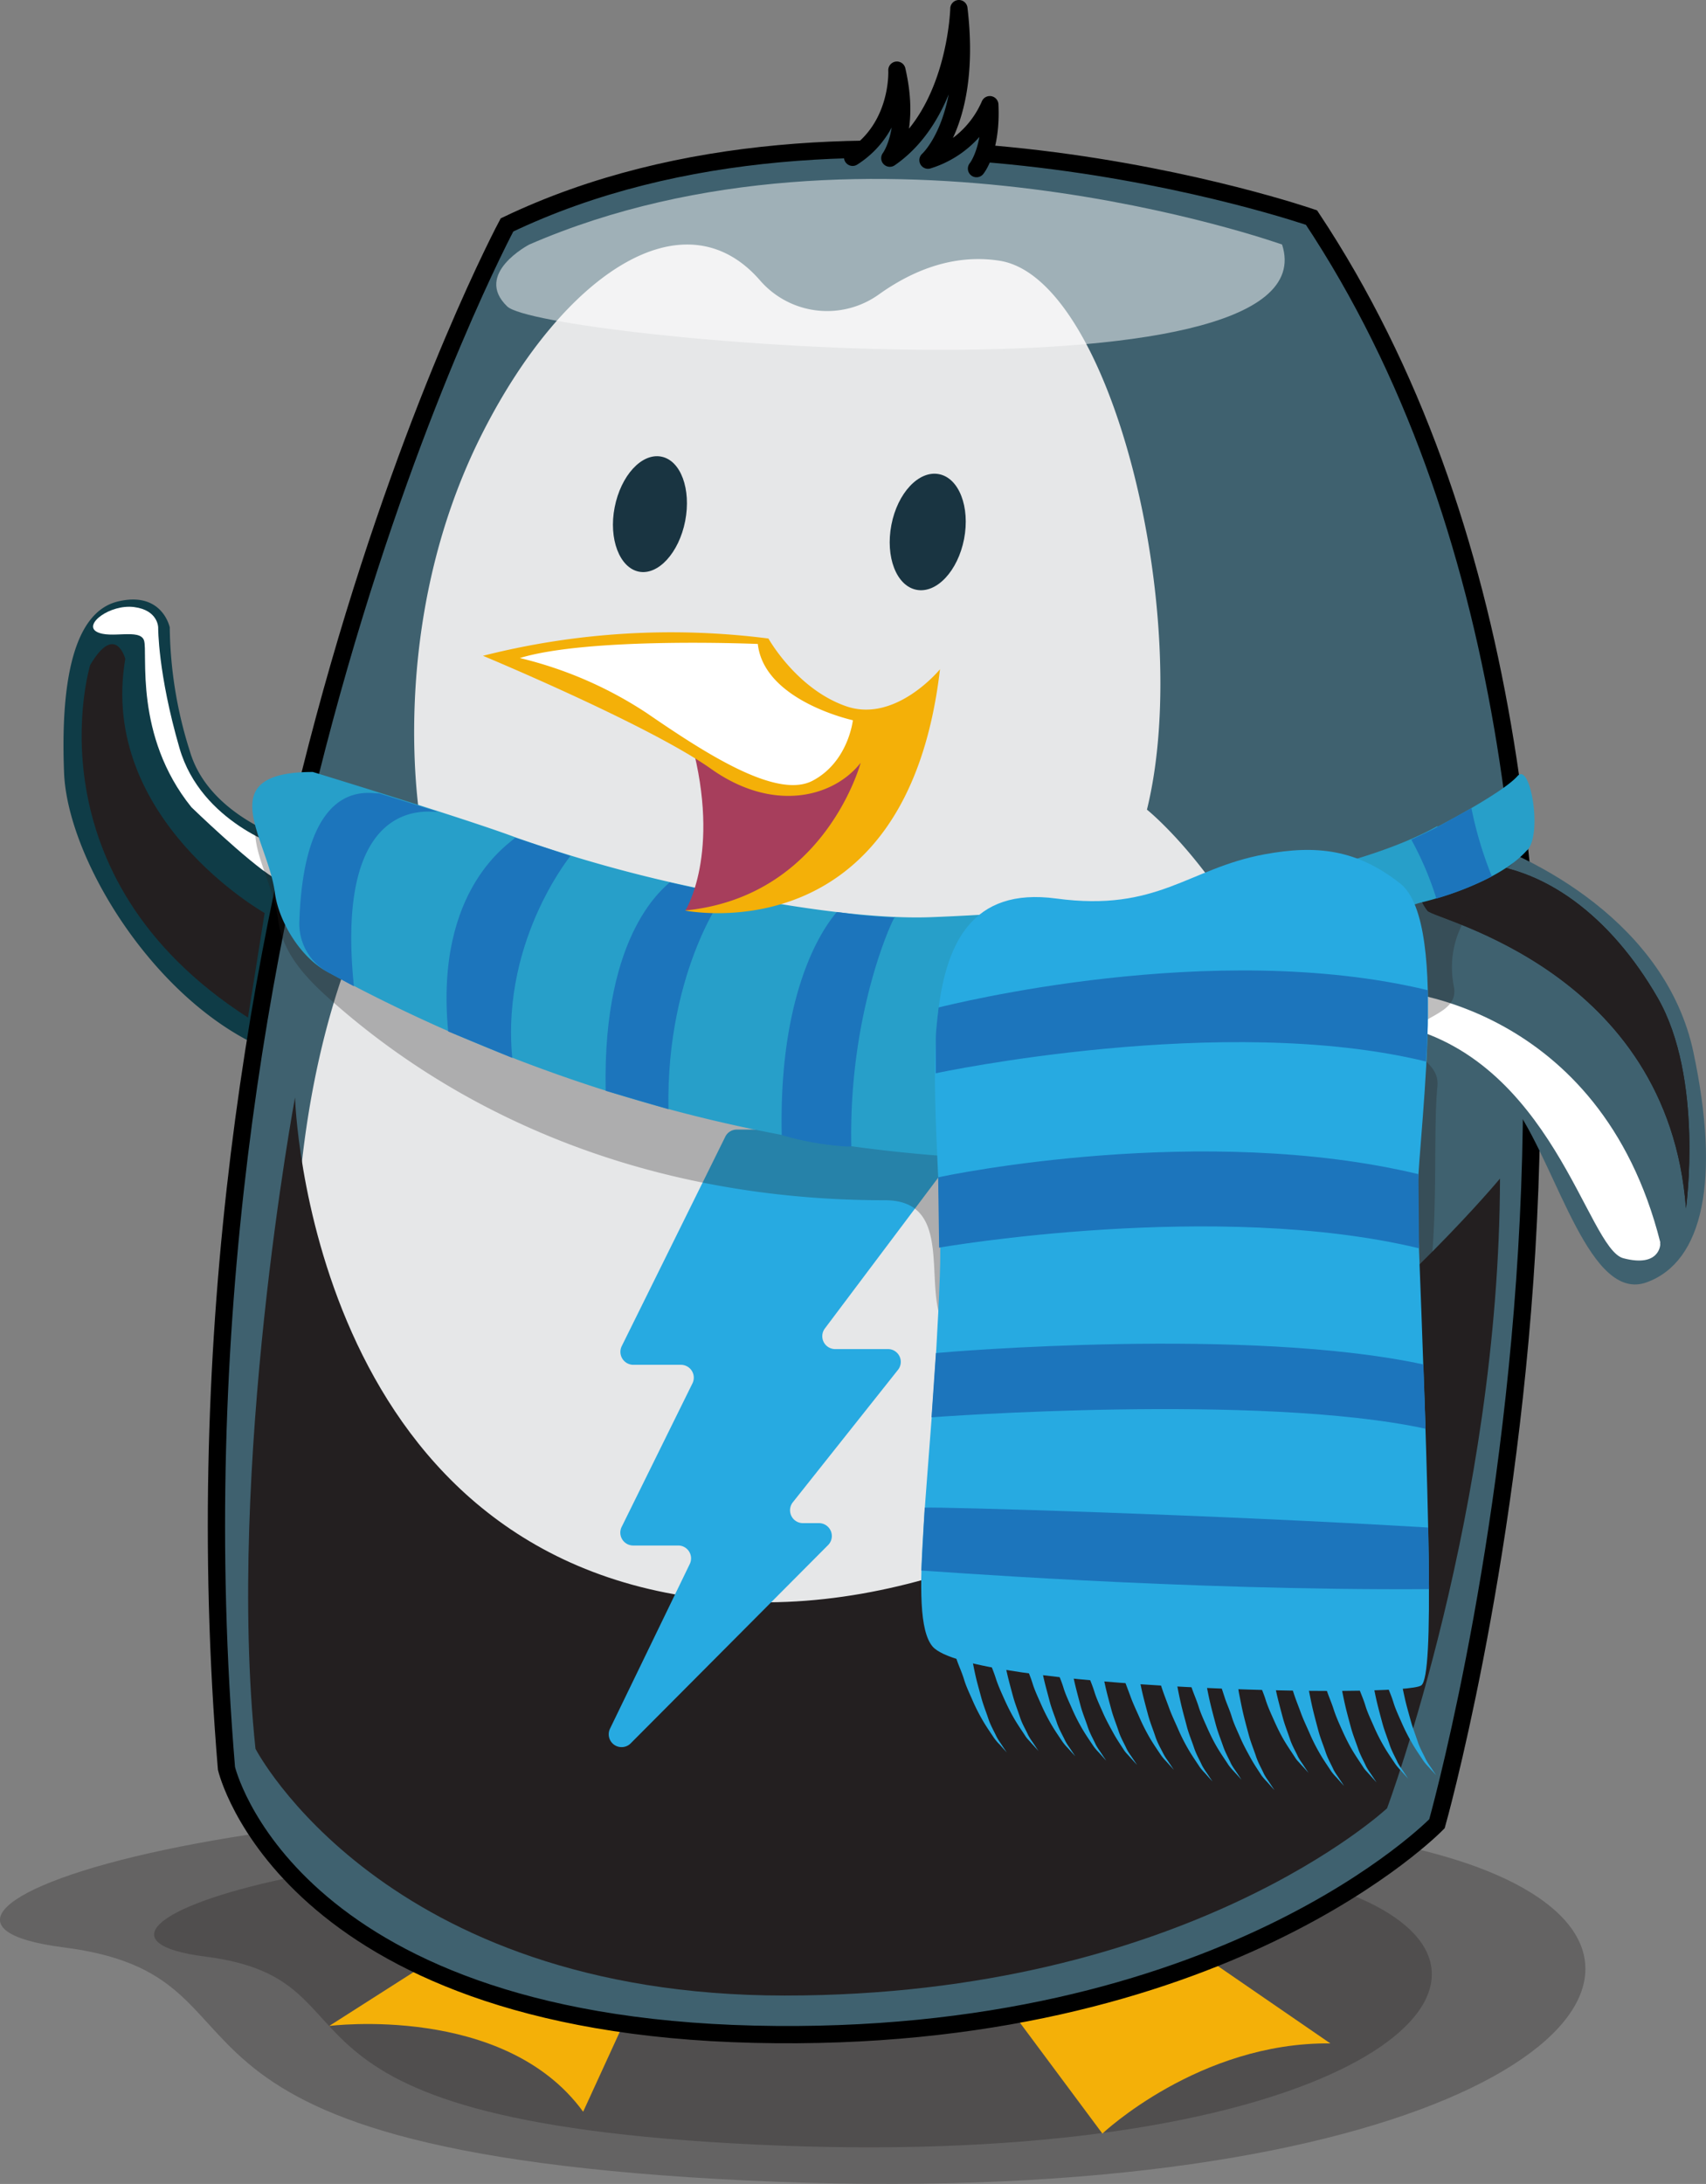 <svg xmlns="http://www.w3.org/2000/svg" viewBox="0 0 197.59 252.83"><rect x="0" y="0" width="197.59" height="252.83" fill="#808080" stroke="none"/><defs><style>.cls-1{isolation:isolate;}.cls-13,.cls-2,.cls-9{fill:#231f20;}.cls-2{opacity:0.3;}.cls-10,.cls-11,.cls-2,.cls-9{mix-blend-mode:soft-light;}.cls-3{fill:#f4b008;}.cls-4{fill:#0f3c47;}.cls-18,.cls-5,.cls-6{fill:#3f616f;}.cls-18,.cls-5{stroke:#000;stroke-width:2px;}.cls-5{stroke-miterlimit:10;}.cls-7{fill:#e6e7e8;}.cls-8{fill:#193441;}.cls-10,.cls-11{fill:#fff;}.cls-11{opacity:0.5;}.cls-12{fill:#27aae1;}.cls-13{opacity:0.29;}.cls-14{fill:#279fc9;}.cls-15{fill:#1c75bc;}.cls-16{fill:#798987;}.cls-17{fill:#a73e5c;}.cls-18{stroke-linecap:round;stroke-linejoin:round;}</style></defs><title>2_electricity</title><g class="cls-1"><g id="Layer_2" data-name="Layer 2"><g id="OBJECTS"><path class="cls-2" d="M111.76,210.87s52.18-3.33,68,10S162.44,256,86.72,252.44s-52.34-23.55-79.37-27S30.65,203.68,111.76,210.87Z"/><path class="cls-2" d="M107.88,214.79s42-2.69,54.82,8.06-14,28.3-75,25.43-42.16-19-63.93-21.77S42.54,209,107.88,214.79Z"/><path class="cls-3" d="M56,223.14l-17.87,11.4s20.29-2.61,29.41,9.93l6.27-13.67Z"/><path class="cls-3" d="M116,231.3,127.68,247s11.19-10.6,26.4-10.44l-17.85-12.27Z"/><path class="cls-4" d="M36.06,98.07S24.52,95.51,22,87a48.89,48.89,0,0,1-2.34-14.37s-.86-4.23-6-3S7,78.92,7.42,89.46,19,117.73,32.86,122.22,36.06,98.07,36.06,98.07Z"/><path class="cls-5" d="M166.43,211.13S199,96.05,151.9,25.19c0,0-53-18.38-93.18.85,0,0-41,76.52-32.49,178.68,0,0,6.84,29.5,61.13,30.78S166.43,211.13,166.43,211.13Z"/><path class="cls-6" d="M160.23,119s10.54,2.26,15.39,9.4,8.54,22.43,15.1,20.05,8.55-11.88,5.41-26.65S177.89,99.07,169.06,96.5,157.66,109.33,160.23,119Z"/><path class="cls-7" d="M88,32.43a10.29,10.29,0,0,0,13.8,1.65c3.75-2.68,8.53-4.73,13.94-3.9,13.11,2,22.51,41.6,17.1,63.55,0,0,29.35,23.36,19.09,74.37S98,234.5,64.13,218s-39-92.11-15.39-122.57c0,0-4.27-23.05,7.27-45.56C65.33,31.65,79.22,22.39,88,32.43Z"/><path class="cls-8" d="M111.66,62.4c-.72,3.7-3.18,6.33-5.51,5.88s-3.62-3.81-2.91-7.51,3.18-6.33,5.51-5.88S112.37,58.7,111.66,62.4Z"/><path class="cls-8" d="M79.36,60.31C78.64,64,76.23,66.62,74,66.18s-3.53-3.78-2.81-7.45,3.12-6.3,5.39-5.87S80.07,56.64,79.36,60.31Z"/><path class="cls-9" d="M195.27,139.89s2.09-15.07-3.29-24.4-13.16-15.32-21.63-15.58-5.89,4.5-5,5.54S193.2,112.38,195.27,139.89Z"/><path class="cls-9" d="M10.44,77s-7.38,24.3,18.28,40.8l1.93-12.1S11.36,94.81,14.51,76.27C14.51,76.27,13.38,72,10.44,77Z"/><path class="cls-10" d="M192.29,143.8s-.08,2.68-4.28,1.56-8.21-23.34-26.5-27.07v-3.56S185.3,116.16,192.29,143.8Z"/><path class="cls-10" d="M18.32,72.64s0-2-2.78-2.36-5.91,2-4.34,2.86,5-.43,5.48,1-1.21,11,5.49,19.31c0,0,6.48,6.27,9.47,8.12l1.15-3.42s-9.48-2.85-12-11.54S18.32,72.64,18.32,72.64Z"/><path class="cls-11" d="M148.49,28.31s-47.84-17.09-87.19,0c0,0-6.5,3.38-2.55,7.17S154.71,47.46,148.49,28.31Z"/><path class="cls-9" d="M34.17,127.05s-8,42.89-4.58,75.4c0,0,14.77,28.57,61.32,28.57s69.74-21.68,69.74-21.68,13-34.8,13.08-72.9c0,0-44.49,53.66-91.29,48.74S34.17,127.05,34.17,127.05Z"/><path class="cls-12" d="M73,201.87l22.91-23a1.49,1.49,0,0,0-1.06-2.54H93a1.49,1.49,0,0,1-1.17-2.42L104,158.59a1.48,1.48,0,0,0-1.17-2.41h-6.1a1.49,1.49,0,0,1-1.19-2.39l15.51-20.63a1.49,1.49,0,0,0-1.19-2.39H85.33a1.47,1.47,0,0,0-1.33.83L72,155.86A1.5,1.5,0,0,0,73.34,158h5.53a1.49,1.49,0,0,1,1.33,2.15L72,176.77a1.49,1.49,0,0,0,1.34,2.15h5.21a1.49,1.49,0,0,1,1.34,2.14l-9.26,19.11A1.49,1.49,0,0,0,73,201.87Z"/><path class="cls-9" d="M195.27,139.89s2.09-15.07-3.29-24.4-13.16-15.32-21.63-15.58-5.89,4.5-5,5.54S193.2,112.38,195.27,139.89Z"/><path class="cls-10" d="M192.29,144.09s-.08,2.68-4.28,1.57-8.21-23.34-26.5-27.07V115S185.3,116.45,192.29,144.09Z"/><path class="cls-13" d="M166.8,98.71c-14,7.81-46,10.06-58.65,10.54-7.09.27-17.66-1.3-27.64-3.49A162.82,162.82,0,0,1,60,100c-5.73-2.14-23.4-7.54-23.4-7.54-12,0-5.18,7.7-4.39,14,.42,3.36,2.53,6.1,5.61,8.87,15.49,14,37.41,23.62,64.67,23.62,10.91,0,.37,17.9,12.24,16.65,3.45-.36,31.44,10.76,46,3.06,7.13-3.79,4.92-24.46,5.75-32.88.28-2.81-2.91-3.08-2.75-5.87.13-2.31,5.31-2.38,4.66-5.68-1.38-7,3.88-11.35,6.69-14.16a2.52,2.52,0,0,0,.69-2.32l-.83-3.79c-1.74,2-8.06,4.8-8.06,4.8"/><path class="cls-14" d="M166.5,95.71s7.5-3.88,9.25-5.86c1.47-1.66,2.84,6.3,1.28,8.4-.23.31,0,0-.26.28-3.65,4-12.14,5.94-12.14,5.94-7.24,1.84-4.63,10.37-8.22,17.86-2.6,5.41-11.08,10.5-16.22,11-42.12,4.41-76.81-7-102.35-20.87-3-1.61-5.55-5.73-6-9.09-.79-6.27-7.56-14,4.39-14,0,0,17.68,5.4,23.4,7.54a162.82,162.82,0,0,0,20.55,5.78c10,2.19,20.55,3.76,27.64,3.49,12.69-.48,44.66-2.73,58.65-10.54"/><path class="cls-15" d="M38,112.57a6.42,6.42,0,0,1-3.33-5.86c.58-17.46,8.72-14.65,9.22-14.87h0l3.95,1.23,2.82.9c-.38.18-12-2.52-9.67,20.21Z"/><path class="cls-15" d="M51.91,119.41c-1.6-16.68,7.33-21.87,7.75-22.43l6.4,2.11c.76-.86-8.08,9.18-6.73,23.38Z"/><path class="cls-15" d="M70.15,126.28c-.4-18.63,7.08-23.68,7.4-24.13l3,.68,2,.42,1.56.32c.39-1.22-7,8.45-6.69,24.84Z"/><path class="cls-15" d="M90.54,131.41c-.4-18.63,6.07-25.39,6.38-25.83l2.84.37,1.95.16,1.94.11c.4-1.22-5.41,10.11-5.05,26.51l-.57,0a34.63,34.63,0,0,1-6.32-1Z"/><path class="cls-16" d="M159.22,111c.44-3,2.54-4.28,1.47-7.57-.35-1.08-.47-3.75-4.1-3.75h0l-6.53,1.68c.06.12,9.25.81,4.7,23.53C154.76,124.87,157.32,123.91,159.22,111Z"/><path class="cls-15" d="M166.29,103.79a37.44,37.44,0,0,0-2.83-6.59l2.39-1.13c.54-.26,4.57-2.52,4.57-2.52a43.74,43.74,0,0,0,2.37,7.91,35.32,35.32,0,0,1-6.45,2.57Z"/><path class="cls-12" d="M146.47,98.9c-8.87,1.63-12.34,6.71-24.14,5.12-19.49-2.63-12.77,25.79-13.48,43.77C108,170.9,105,187,108,190.6c4.16,4.94,54.76,6.06,56.63,4.5,1.49-1.24.91-20-.47-55.42-.24-6.21,4-32.72-2-37.41C157.15,98.33,152.49,97.79,146.47,98.9Z"/><path class="cls-12" d="M115.86,189.48l.08.6c.06.38.14.91.27,1.56s.27,1.4.46,2.21.42,1.65.65,2.5.56,1.66.82,2.46.67,1.44.94,2.05a6.47,6.47,0,0,0,.48.77l.39.58c.21.33.34.51.34.51l-.41-.45-.48-.53c-.17-.21-.41-.42-.6-.7-.36-.56-.82-1.21-1.26-1.95s-.84-1.54-1.21-2.36-.75-1.66-1-2.45-.59-1.54-.8-2.19-.4-1.19-.52-1.58l-.18-.59Z"/><path class="cls-12" d="M123.69,190.59s0,.22.09.6.13.91.26,1.56.27,1.4.46,2.2.42,1.65.65,2.51.57,1.66.83,2.45.66,1.45.93,2.06a7.19,7.19,0,0,0,.48.76l.39.59c.22.32.34.51.34.51l-.41-.46-.47-.52a5.57,5.57,0,0,1-.6-.71c-.37-.56-.83-1.21-1.26-1.94s-.85-1.54-1.21-2.37-.76-1.65-1-2.45-.59-1.54-.8-2.18-.39-1.2-.52-1.58l-.17-.6Z"/><path class="cls-12" d="M131.52,191.7l.09.6c.06.37.13.9.26,1.55s.27,1.41.46,2.21.42,1.65.65,2.5.57,1.67.83,2.46.66,1.45.93,2a6.47,6.47,0,0,0,.48.77l.39.58.34.51-.41-.45-.47-.52a6.37,6.37,0,0,1-.6-.71c-.37-.56-.83-1.21-1.26-1.94s-.85-1.55-1.21-2.37-.76-1.65-1.05-2.45-.59-1.54-.8-2.18-.39-1.2-.51-1.58-.18-.6-.18-.6Z"/><path class="cls-12" d="M139.36,192.8s0,.22.09.6.13.91.26,1.56.27,1.4.46,2.2.42,1.65.65,2.51.56,1.66.83,2.45.66,1.45.93,2.06a7.19,7.19,0,0,0,.48.76l.39.58.34.52-.41-.46-.48-.52a7.9,7.9,0,0,1-.6-.71c-.36-.56-.82-1.21-1.26-1.94s-.84-1.54-1.21-2.37-.75-1.65-1-2.45-.59-1.54-.8-2.18-.4-1.2-.52-1.58-.18-.59-.18-.59Z"/><path class="cls-12" d="M147.12,192l.08.6c.06.37.14.91.27,1.56s.27,1.4.46,2.2.42,1.65.65,2.51.56,1.66.82,2.45.67,1.45.94,2.06a7.19,7.19,0,0,0,.48.76l.39.59.34.51-.41-.46-.48-.52c-.17-.21-.41-.42-.6-.7-.36-.57-.82-1.22-1.26-1.95s-.84-1.54-1.21-2.37-.75-1.65-1-2.45-.59-1.53-.81-2.18-.39-1.19-.51-1.58-.18-.59-.18-.59Z"/><path class="cls-12" d="M155,193.1s0,.22.09.6.13.91.26,1.56.27,1.4.46,2.21.42,1.65.65,2.5.56,1.66.83,2.45.66,1.45.93,2.06a7.4,7.4,0,0,0,.48.77l.39.58.34.51-.41-.45-.48-.53c-.17-.21-.41-.42-.6-.7-.36-.57-.82-1.22-1.26-1.95s-.84-1.54-1.21-2.36-.75-1.66-1-2.45-.59-1.54-.8-2.19-.4-1.19-.52-1.58l-.18-.59Z"/><path class="cls-12" d="M161.91,192.29s0,.22.09.61.14.9.26,1.55.28,1.4.46,2.21.43,1.65.66,2.5.56,1.67.82,2.46.66,1.45.94,2.06a7.22,7.22,0,0,0,.47.76c.16.22.29.42.39.58l.35.51-.41-.45c-.14-.14-.3-.32-.48-.52a6.37,6.37,0,0,1-.6-.71c-.36-.56-.83-1.21-1.26-1.95s-.85-1.54-1.21-2.36-.76-1.66-1-2.45-.59-1.54-.81-2.19-.39-1.19-.51-1.57-.18-.6-.18-.6Z"/><path class="cls-12" d="M158.66,192.67s0,.22.09.6.13.91.26,1.55.27,1.41.46,2.21.42,1.65.65,2.5.57,1.67.83,2.46.66,1.45.93,2.06a7.19,7.19,0,0,0,.48.76l.39.58.34.52-.41-.46-.47-.52a6.37,6.37,0,0,1-.6-.71c-.37-.56-.83-1.21-1.26-1.94s-.85-1.54-1.21-2.37-.76-1.65-1-2.45-.59-1.54-.8-2.18-.39-1.2-.51-1.58-.18-.6-.18-.6Z"/><path class="cls-12" d="M151.24,193.51s0,.22.09.6.13.91.26,1.56.27,1.4.46,2.2.42,1.65.65,2.51.57,1.66.83,2.45.66,1.45.93,2.06a7.19,7.19,0,0,0,.48.76l.39.59c.22.32.34.51.34.51l-.41-.45-.47-.53a6.22,6.22,0,0,1-.6-.7c-.37-.57-.83-1.22-1.26-1.95s-.85-1.54-1.21-2.37-.76-1.65-1.05-2.45-.59-1.53-.8-2.18-.39-1.19-.52-1.58l-.17-.59Z"/><path class="cls-12" d="M143.18,194s0,.22.09.6.13.91.26,1.56.27,1.4.46,2.21.42,1.65.65,2.5.57,1.66.83,2.45.66,1.45.93,2.06a7.19,7.19,0,0,0,.48.76l.39.59.34.51-.41-.45-.47-.53a7.46,7.46,0,0,1-.61-.7c-.36-.57-.82-1.22-1.25-2s-.85-1.54-1.21-2.37-.76-1.65-1-2.45-.59-1.53-.8-2.18-.39-1.19-.52-1.58l-.17-.59Z"/><path class="cls-12" d="M136,193s0,.22.09.6.14.91.26,1.56.27,1.4.46,2.21.43,1.65.65,2.5.57,1.66.83,2.45.66,1.45.93,2.06a8.64,8.64,0,0,0,.48.77l.39.58.34.51-.41-.45-.47-.53a6.22,6.22,0,0,1-.6-.7c-.37-.57-.83-1.22-1.26-1.95s-.85-1.54-1.21-2.37-.76-1.65-1.05-2.45-.58-1.53-.8-2.18-.39-1.19-.51-1.58-.18-.59-.18-.59Z"/><path class="cls-12" d="M127.27,191.09s0,.22.09.6.13.91.26,1.56.27,1.4.46,2.21.42,1.65.65,2.5.57,1.66.83,2.46.66,1.44.93,2.05a6.47,6.47,0,0,0,.48.77l.39.58.34.51-.41-.45-.48-.53c-.17-.21-.41-.42-.6-.7-.36-.57-.82-1.22-1.25-2s-.85-1.54-1.21-2.36-.76-1.66-1-2.45-.59-1.54-.8-2.19-.39-1.19-.51-1.58-.18-.59-.18-.59Z"/><path class="cls-12" d="M120.11,190.08s0,.22.09.61.13.9.26,1.55.27,1.4.46,2.21.43,1.65.65,2.5.57,1.67.83,2.46.66,1.45.94,2.05a5.4,5.4,0,0,0,.47.77l.39.58.34.51-.41-.45-.47-.52a6.37,6.37,0,0,1-.6-.71c-.37-.56-.83-1.21-1.26-1.94s-.85-1.55-1.21-2.37-.76-1.66-1-2.45-.59-1.54-.8-2.19-.39-1.19-.51-1.57-.18-.6-.18-.6Z"/><path class="cls-12" d="M112.18,189.65s0,.22.09.6.14.91.27,1.56.27,1.4.45,2.2.43,1.65.66,2.51.56,1.66.82,2.45.66,1.45.94,2.06a7.22,7.22,0,0,0,.47.76l.39.59.34.51s-.14-.17-.41-.46l-.47-.52a5.57,5.57,0,0,1-.6-.71c-.37-.56-.83-1.21-1.26-1.94s-.85-1.54-1.21-2.37-.76-1.65-1-2.45-.59-1.54-.81-2.18-.39-1.2-.51-1.58-.18-.6-.18-.6Z"/><path class="cls-15" d="M108.77,144.44l-.11-8.14c1.37-.32,30.69-6.34,55.63-.37l.06,8.58C140.94,138.89,109.09,144.37,108.77,144.44Z"/><path class="cls-15" d="M108.38,124.25s0-3.06,0-4,.33-3.62.33-3.62c1.37-.32,31.71-8,56.65-2,0,0,0,2.33,0,4-.06,2.53-.2,4.26-.2,4.26C141.72,117.17,108.7,124.18,108.38,124.25Z"/><path class="cls-15" d="M107.89,164.08l.51-7.44c1.47-.15,36.18-3.06,56.46,1.32l.25,7.44C145.88,161.25,108.24,164.05,107.89,164.08Z"/><path class="cls-15" d="M106.71,181.82l.39-7.28c1.47-.13,33.81.83,58.32,2.3l.09,7.13C136.9,184.16,107.06,181.8,106.71,181.82Z"/><path class="cls-17" d="M79.38,105.41s4.16-6.56.72-19.38,5.69-2.71,5.69-2.71,10.69.86,11.68.57,4.92,1,5,1-3.6,7.58-3.6,7.58S98.9,104.13,79.38,105.41Z"/><path class="cls-3" d="M108.87,77.48S103.74,83.75,98,81.76s-9-7.84-9-7.84a88.63,88.63,0,0,0-33.06,2s19.23,8,26.43,13.1,14.18,3.28,17.31-.71c0,0-4.13,15.53-20.37,17.1C79.38,105.41,105,110.68,108.87,77.48Z"/><path class="cls-10" d="M87.77,74.55s-19.44-.84-27.56,1.63a46.23,46.23,0,0,1,14.71,6.38c6.89,4.73,15.06,10,19.2,7.82s4.66-7,4.66-7S88.49,81.15,87.77,74.55Z"/><path class="cls-18" d="M113.1,19.52s1.79-2.14,1.54-7.4a11.47,11.47,0,0,1-7.16,6.42S112.61,14,111.06,1c0,0-.3,12-8,17.31,0,0,2.44-3.19.82-10.19,0,0,.37,6.59-5.13,10.09"/></g></g></g></svg>
